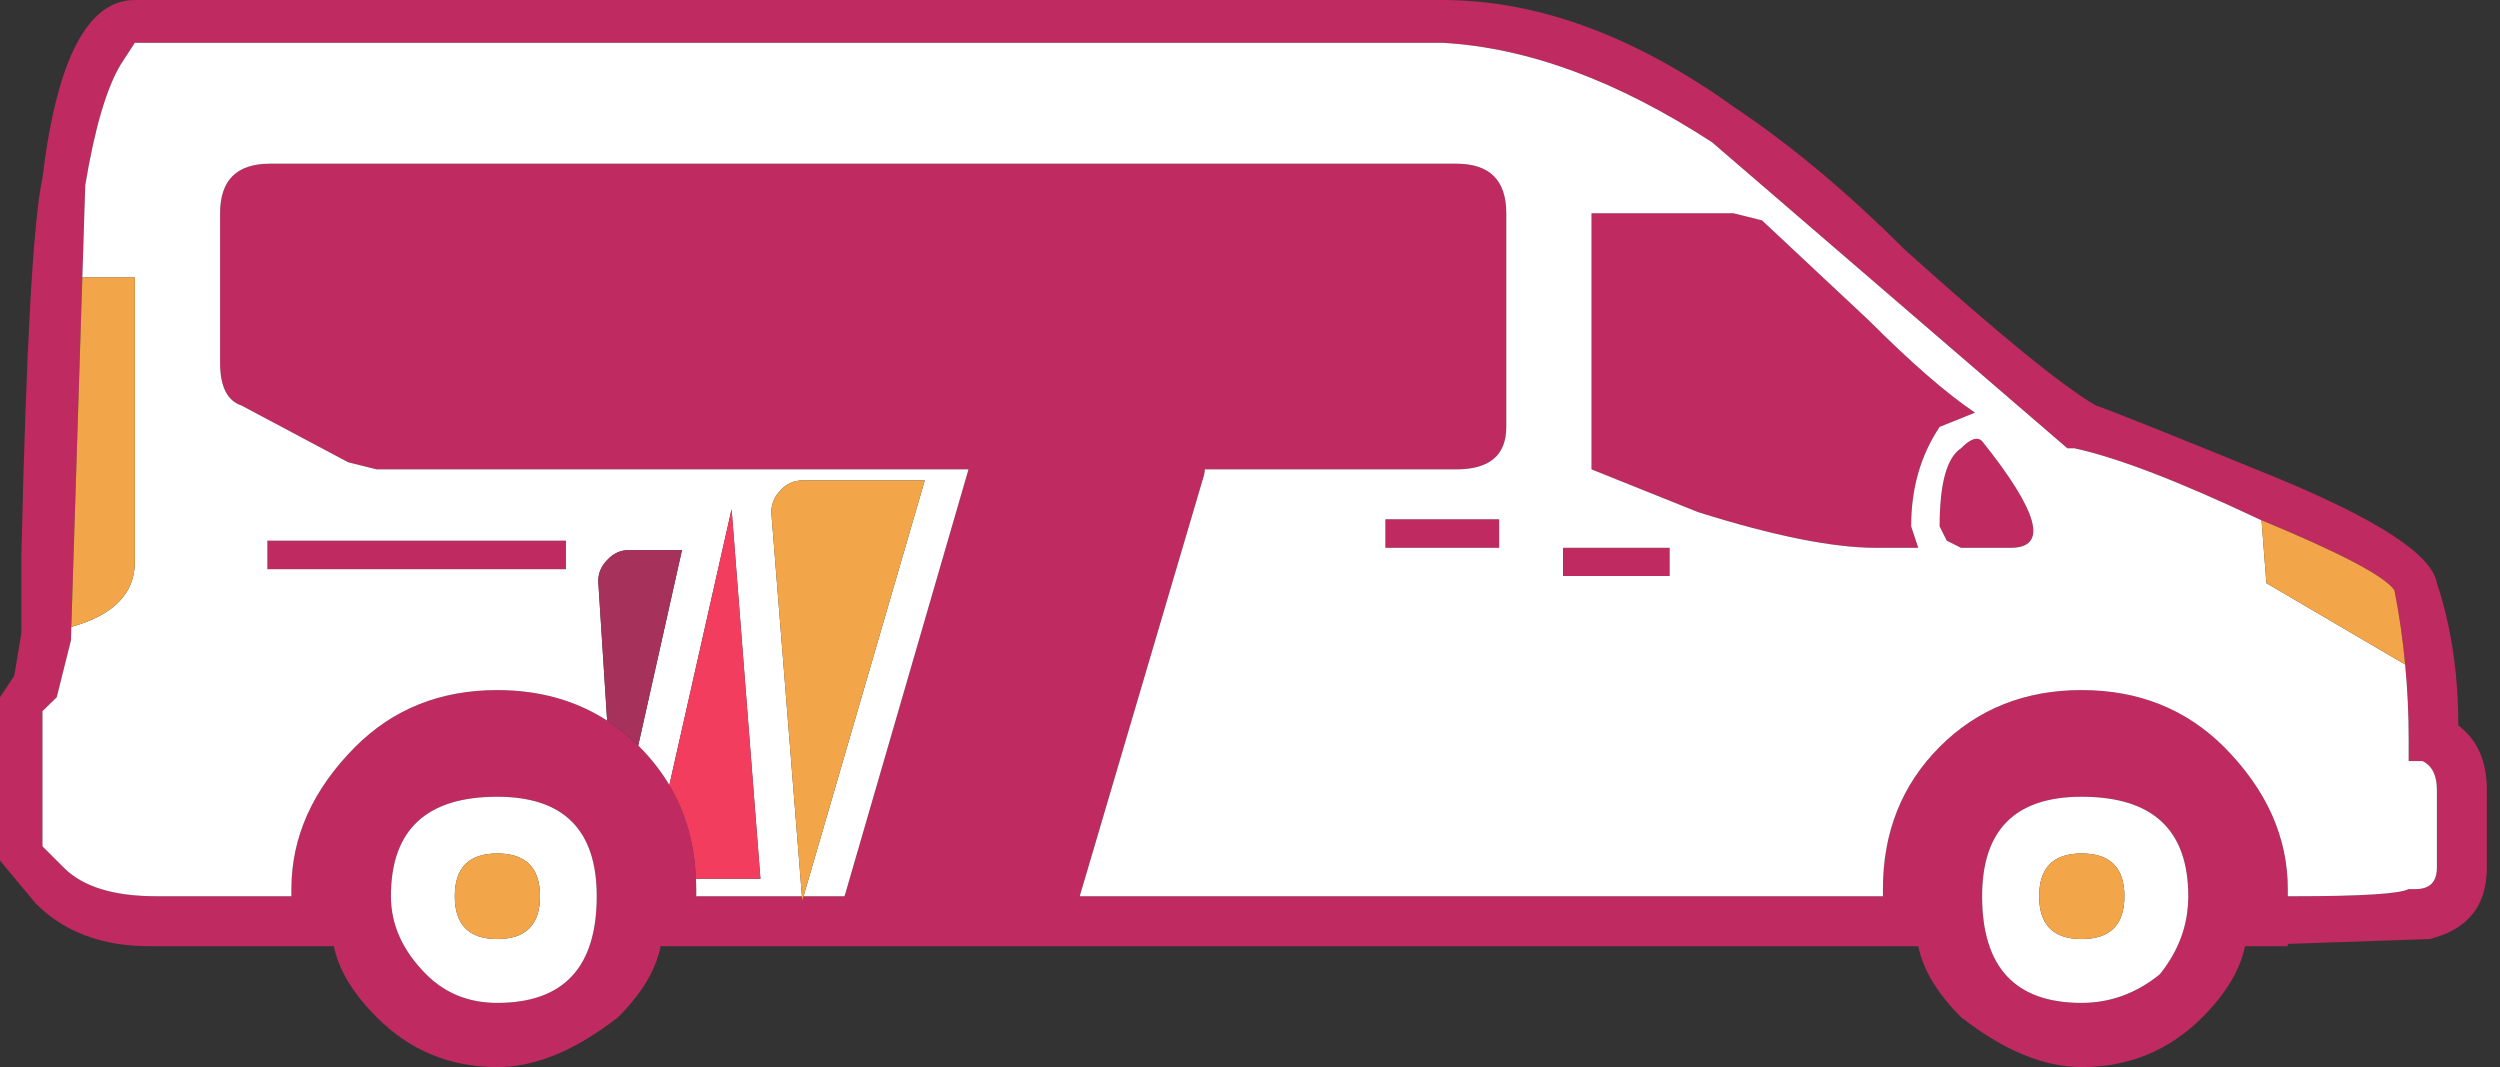 <svg width="164" height="70" viewBox="0 0 164 70" fill="none" xmlns="http://www.w3.org/2000/svg">
<rect x="0" y="0" width="164" height="70" fill="#333333" stroke="none"/>
<path d="M163.135 51.798C163.135 49.927 162.511 48.524 161.264 47.588C161.264 44.172 160.796 41.06 159.86 38.253C159.548 36.396 155.976 34.064 149.143 31.258C142.311 28.465 138.426 26.913 137.491 26.601C135.322 25.353 131.126 21.93 124.903 16.331C121.175 12.602 117.446 9.491 113.718 6.996C107.197 2.332 100.832 0 94.623 0H8.846C5.741 0 3.721 3.891 2.786 11.674C2.176 14.466 1.715 22.71 1.403 36.403V41.528L0.936 44.335L0 45.738V56.455L2.339 59.262C4.196 61.133 6.677 62.069 9.781 62.069H21.902C22.213 63.614 23.149 65.166 24.708 66.725C26.877 68.909 29.514 70 32.618 70C35.113 70 37.757 68.909 40.55 66.725C42.109 65.166 43.038 63.614 43.335 62.069H125.838C126.15 63.614 127.086 65.166 128.645 66.725C131.438 68.909 134.075 70 136.555 70C139.66 70 142.304 68.909 144.487 66.725C146.032 65.166 146.96 63.614 147.272 62.069H150.079V61.92L159.392 61.601C161.887 60.977 163.135 59.418 163.135 56.923V51.798ZM157.075 38.721C157.391 40.305 157.625 41.928 157.776 43.59C157.932 45.197 158.01 46.842 158.01 48.524V49.927H158.925C159.548 50.239 159.86 50.863 159.86 51.798V56.923C159.86 57.858 159.392 58.326 158.457 58.326H158.01C157.387 58.638 154.899 58.794 150.547 58.794H150.079V58.326C150.079 54.91 148.683 51.798 145.89 48.992C143.395 46.511 140.284 45.27 136.555 45.27C132.827 45.27 129.723 46.511 127.242 48.992C124.761 51.486 123.521 54.598 123.521 58.326V58.794H70.829L78.995 31.13C79.019 31.014 79.033 30.9 79.037 30.79H95.538C97.721 30.79 98.812 29.861 98.812 28.004V13.992C98.812 11.823 97.721 10.738 95.538 10.738H17.713C15.53 10.738 14.438 11.823 14.438 13.992V23.794C14.438 25.353 14.906 26.289 15.841 26.601L22.837 30.322L24.708 30.79H63.536L55.434 58.688C55.424 58.723 55.41 58.759 55.392 58.794H52.713L52.628 59.092L52.606 58.794H45.674V58.326C45.674 58.097 45.667 57.87 45.653 57.646C45.563 55.361 44.982 53.313 43.91 51.501C43.382 50.609 42.73 49.773 41.953 48.992C41.929 48.967 41.901 48.939 41.868 48.906C41.231 48.283 40.551 47.737 39.827 47.269C37.754 45.937 35.351 45.27 32.618 45.27C28.89 45.27 25.786 46.511 23.305 48.992C20.512 51.798 19.116 54.91 19.116 58.326V58.794H10.249C7.456 58.794 5.436 58.17 4.189 56.923L2.786 55.519V46.653L3.721 45.738L4.657 41.996L4.678 41.124L5.401 18.202L5.592 12.142C6.216 8.399 6.996 5.755 7.931 4.21L8.846 2.807H94.623C100.209 3.119 106.106 5.295 112.315 9.335L135.62 29.408H136.087C138.894 30.017 142.934 31.57 148.208 34.064C148.258 34.085 148.307 34.106 148.357 34.128C153.551 36.277 156.457 37.808 157.075 38.721ZM143.551 58.794C143.551 60.665 142.927 62.373 141.68 63.919C140.135 65.166 138.426 65.79 136.555 65.79C132.203 65.79 130.027 63.458 130.027 58.794C130.027 54.442 132.203 52.266 136.555 52.266C141.219 52.266 143.551 54.442 143.551 58.794ZM39.146 58.794C39.146 63.458 36.97 65.79 32.618 65.79C30.761 65.79 29.209 65.166 27.962 63.919C26.417 62.373 25.644 60.665 25.644 58.794C25.644 54.442 27.969 52.266 32.618 52.266C36.97 52.266 39.146 54.442 39.146 58.794ZM109.529 37.785V35.936H102.533V37.785H109.529ZM90.881 34.064V35.936H98.344V34.064H90.881ZM17.543 35.468V37.339H37.126V35.468H17.543ZM130.027 28.94C129.715 28.628 129.255 28.784 128.645 29.408C127.71 30.017 127.242 31.725 127.242 34.532L127.71 35.468L128.645 35.936H131.899C134.379 35.936 133.756 33.604 130.027 28.94ZM115.589 14.459L113.718 13.992H104.405V30.79L111.4 33.597C116.362 35.156 120.246 35.936 123.053 35.936H125.838L125.371 34.532C125.371 32.037 125.994 29.861 127.242 28.004L129.56 27.069C127.703 25.821 125.378 23.801 122.585 21.009L115.589 14.459Z" fill="#BF2A61"/>
<path d="M32.618 65.79C36.97 65.79 39.146 63.458 39.146 58.794C39.146 54.442 36.97 52.266 32.618 52.266C27.968 52.266 25.644 54.442 25.644 58.794C25.644 60.665 26.416 62.373 27.961 63.919C29.209 65.166 30.761 65.79 32.618 65.79ZM35.425 58.794C35.425 60.665 34.489 61.601 32.618 61.601C30.761 61.601 29.832 60.665 29.832 58.794C29.832 56.923 30.761 55.987 32.618 55.987C34.489 55.987 35.425 56.923 35.425 58.794ZM141.679 63.919C142.927 62.373 143.551 60.665 143.551 58.794C143.551 54.442 141.219 52.266 136.555 52.266C132.203 52.266 130.027 54.442 130.027 58.794C130.027 63.458 132.203 65.79 136.555 65.79C138.426 65.79 140.134 65.166 141.679 63.919ZM136.555 61.601C134.698 61.601 133.769 60.665 133.769 58.794C133.769 56.923 134.698 55.987 136.555 55.987C138.426 55.987 139.362 56.923 139.362 58.794C139.362 60.665 138.426 61.601 136.555 61.601ZM148.675 38.253L148.356 34.128C148.307 34.106 148.257 34.085 148.207 34.064C142.934 31.57 138.894 30.017 136.087 29.408H135.619L112.314 9.335C106.105 5.295 100.208 3.119 94.623 2.807H8.845L7.931 4.21C6.995 5.755 6.216 8.399 5.592 12.142L5.401 18.202H8.845V36.871C8.845 38.927 7.456 40.345 4.678 41.124L4.656 41.996L3.721 45.738L2.785 46.653V55.52L4.189 56.923C5.436 58.17 7.456 58.794 10.249 58.794H19.116V58.326C19.116 54.91 20.512 51.798 23.305 48.992C25.785 46.511 28.89 45.27 32.618 45.27C35.351 45.27 37.754 45.937 39.827 47.269L39.252 38.253C39.21 37.686 39.401 37.183 39.827 36.744C40.223 36.304 40.705 36.084 41.272 36.084H44.738L41.868 48.907C41.9 48.939 41.929 48.967 41.953 48.992C42.73 49.773 43.382 50.609 43.909 51.501L47.992 33.405L49.884 57.646H45.653C45.667 57.87 45.674 58.097 45.674 58.326V58.794H52.606L50.607 33.745C50.565 33.136 50.763 32.611 51.203 32.172C51.585 31.733 52.081 31.513 52.691 31.513H60.665L52.712 58.794H55.392C55.409 58.759 55.423 58.723 55.434 58.688L63.535 30.79H24.708L22.837 30.322L15.841 26.601C14.905 26.289 14.438 25.353 14.438 23.794V13.992C14.438 11.823 15.529 10.738 17.712 10.738H95.537C97.72 10.738 98.812 11.823 98.812 13.992V28.004C98.812 29.861 97.72 30.79 95.537 30.79H79.037C79.033 30.9 79.019 31.014 78.994 31.13L70.829 58.794H123.52V58.326C123.52 54.598 124.761 51.486 127.241 48.992C129.722 46.511 132.827 45.27 136.555 45.27C140.283 45.27 143.395 46.511 145.89 48.992C148.682 51.798 150.079 54.91 150.079 58.326V58.794H150.546C154.898 58.794 157.386 58.638 158.01 58.326H158.456C159.392 58.326 159.86 57.858 159.86 56.923V51.798C159.86 50.863 159.548 50.239 158.924 49.927H158.01V48.524C158.01 46.842 157.932 45.197 157.776 43.59L148.675 38.253ZM113.718 13.992L115.589 14.459L122.585 21.009C125.377 23.801 127.702 25.821 129.559 27.069L127.241 28.004C125.994 29.861 125.37 32.037 125.37 34.532L125.838 35.936H123.052C120.246 35.936 116.361 35.156 111.4 33.597L104.404 30.79V13.992H113.718ZM128.645 29.408C129.254 28.784 129.715 28.628 130.027 28.94C133.755 33.604 134.379 35.936 131.898 35.936H128.645L127.709 35.468L127.241 34.532C127.241 31.725 127.709 30.017 128.645 29.408ZM17.542 37.339V35.468H37.126V37.339H17.542ZM90.88 35.936V34.064H98.344V35.936H90.88ZM109.529 35.936V37.786H102.533V35.936H109.529Z" fill="white"/>
<path d="M32.618 61.601C34.489 61.601 35.425 60.665 35.425 58.794C35.425 56.923 34.489 55.987 32.618 55.987C30.761 55.987 29.833 56.923 29.833 58.794C29.833 60.665 30.761 61.601 32.618 61.601ZM133.769 58.794C133.769 60.665 134.698 61.601 136.555 61.601C138.426 61.601 139.362 60.665 139.362 58.794C139.362 56.923 138.426 55.987 136.555 55.987C134.698 55.987 133.769 56.923 133.769 58.794ZM51.203 32.172C50.763 32.611 50.565 33.136 50.607 33.745L52.606 58.794L52.627 59.092L52.712 58.794L60.665 31.513H52.691C52.081 31.513 51.585 31.733 51.203 32.172ZM8.845 18.202H5.401L4.678 41.124C7.456 40.345 8.845 38.927 8.845 36.871V18.202ZM157.776 43.59C157.625 41.928 157.391 40.305 157.074 38.721C156.457 37.808 153.551 36.277 148.356 34.128L148.675 38.253L157.776 43.59Z" fill="#F2A649"/>
<path d="M45.653 57.646H49.884L47.992 33.405L43.909 51.501C44.982 53.313 45.563 55.361 45.653 57.646Z" fill="#F23D5E"/>
<path d="M39.827 36.744C39.402 37.183 39.21 37.686 39.253 38.253L39.827 47.269C40.551 47.737 41.231 48.283 41.868 48.906L44.739 36.084H41.273C40.706 36.084 40.224 36.304 39.827 36.744Z" fill="#A6325C"/>
</svg>
